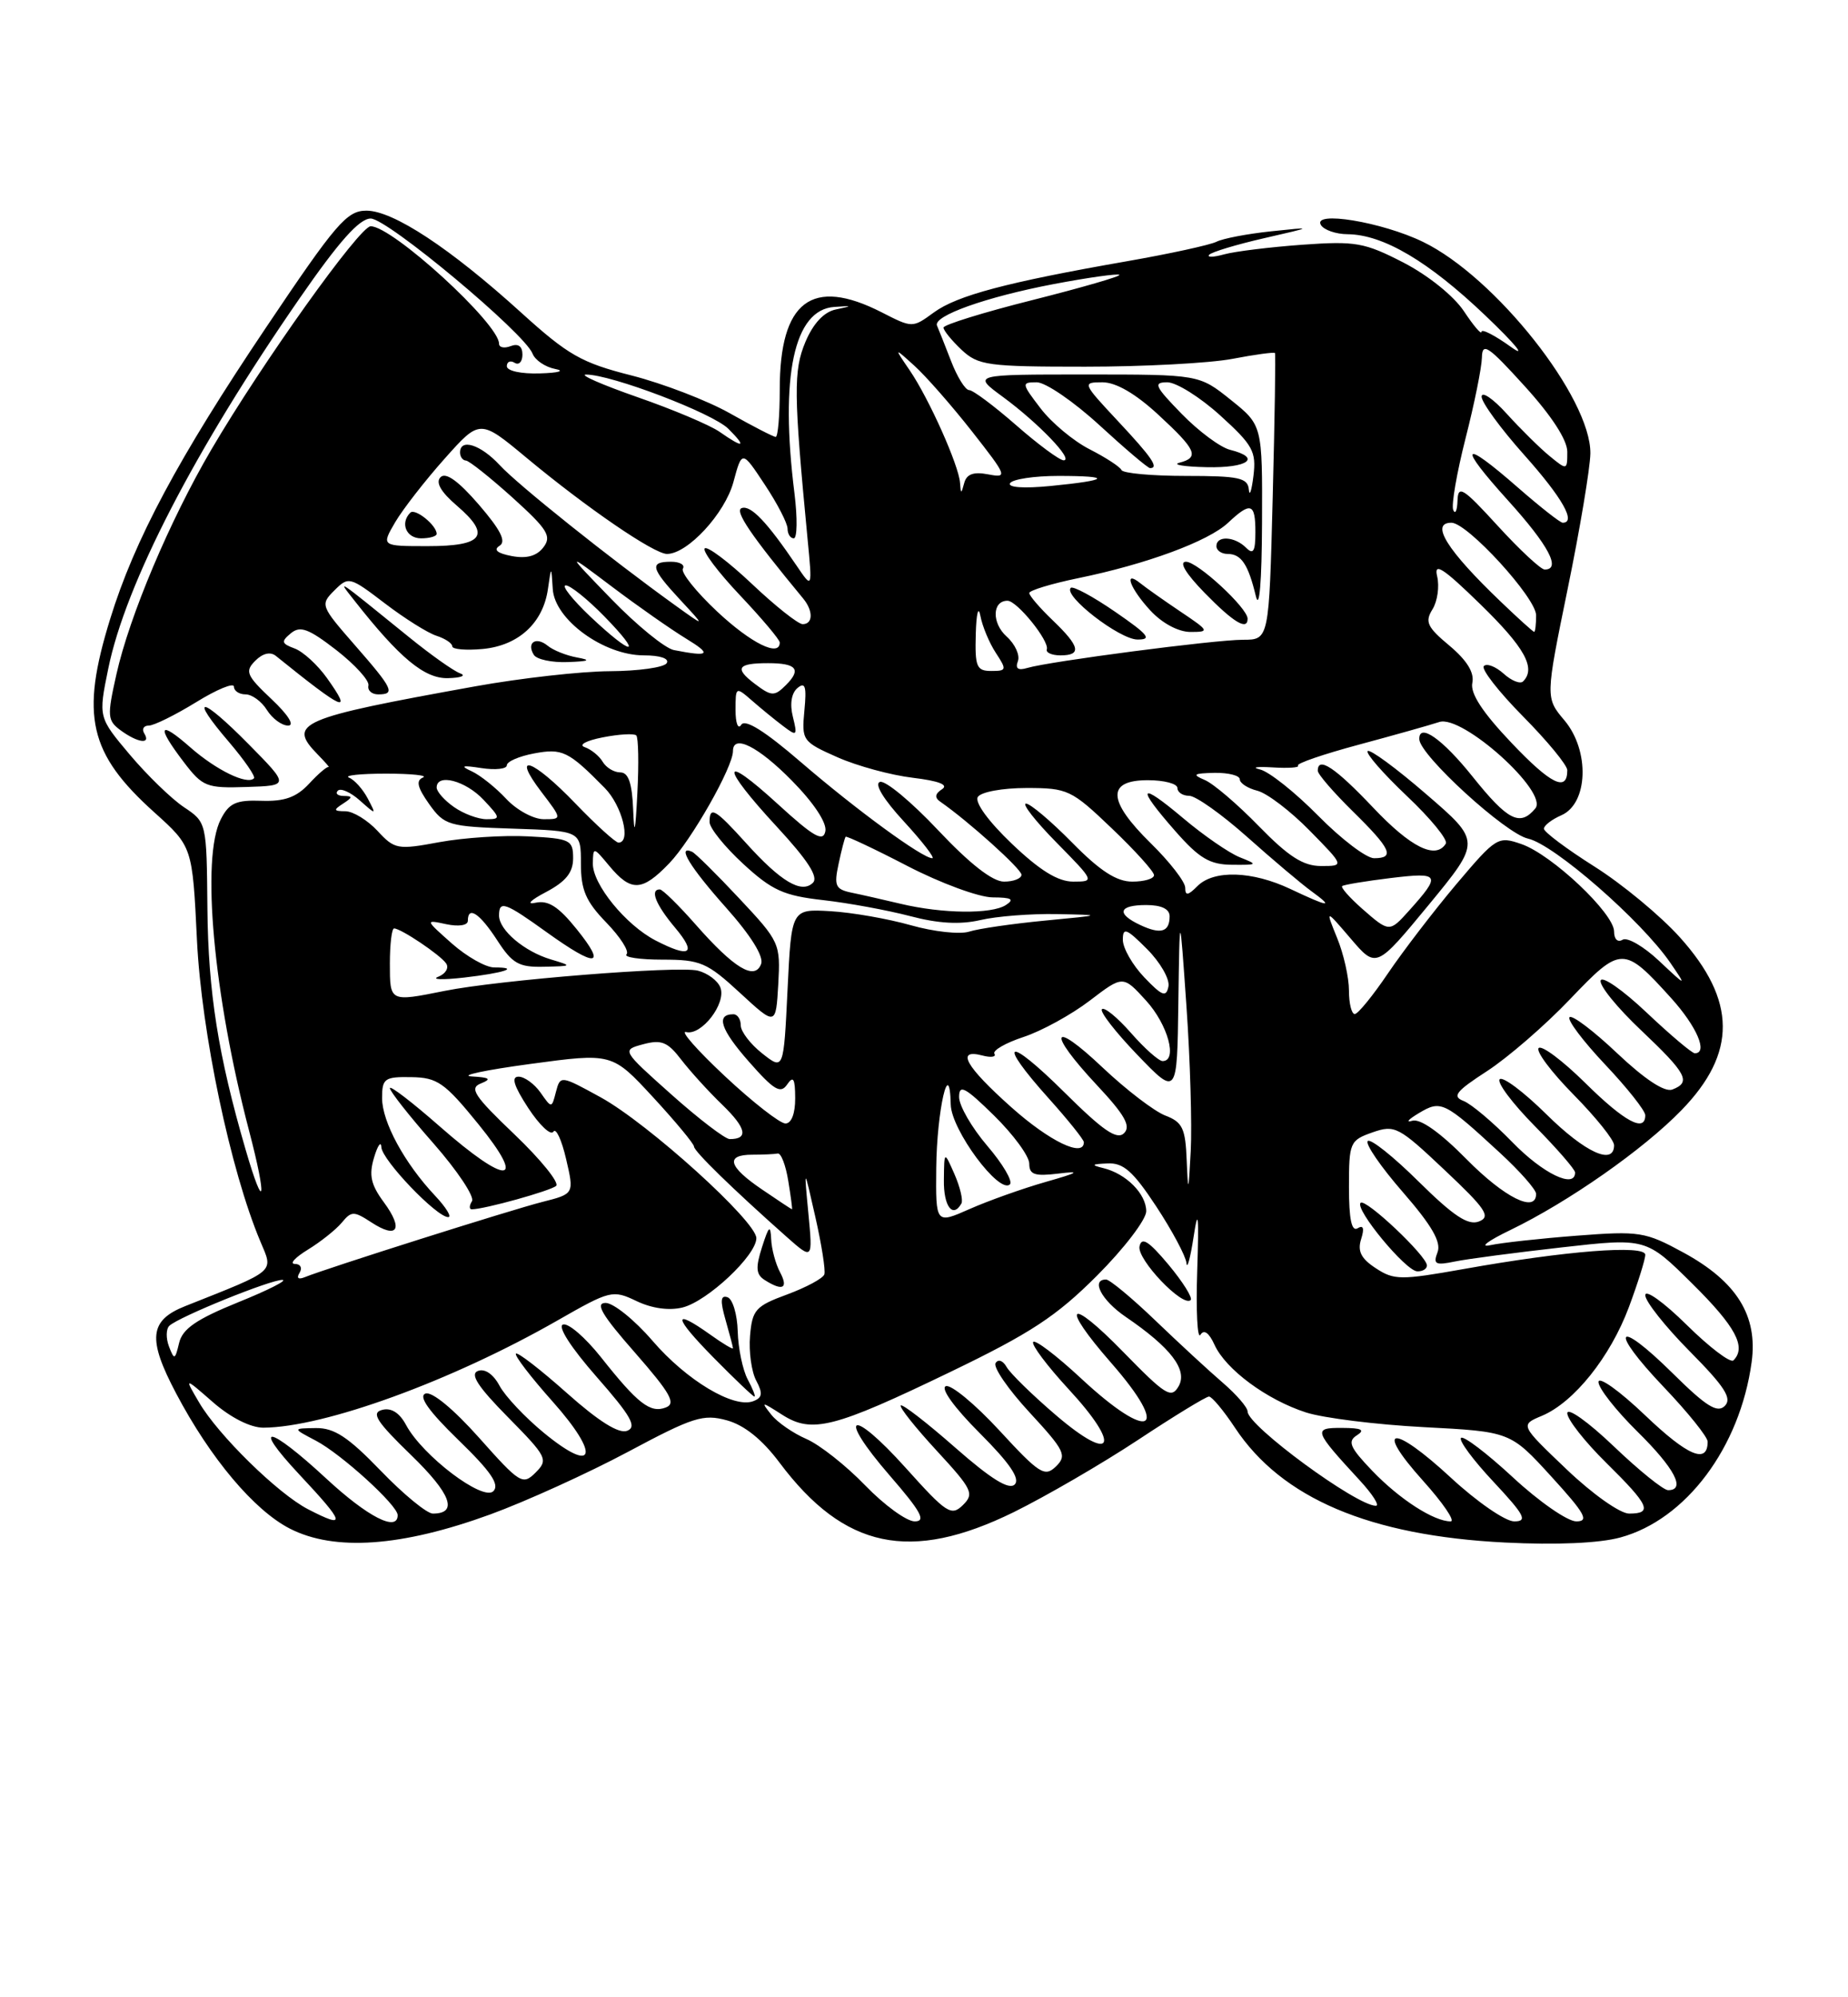 <?xml version="1.0" encoding="UTF-8" standalone="no"?>
<!DOCTYPE svg PUBLIC "-//W3C//DTD SVG 1.1//EN" "http://www.w3.org/Graphics/SVG/1.1/DTD/svg11.dtd" >
<svg xmlns="http://www.w3.org/2000/svg" xmlns:xlink="http://www.w3.org/1999/xlink" version="1.1" viewBox="0 0 237 256">
 <g >
 <path fill="currentColor"
d=" M 62.87 194.11 C 67.47 192.43 75.41 188.82 80.53 186.09 C 88.88 181.63 90.18 181.21 93.23 182.05 C 95.47 182.67 97.76 184.51 99.98 187.48 C 108.27 198.53 116.75 200.32 130.00 193.82 C 134.12 191.79 141.29 187.63 145.93 184.57 C 150.57 181.50 154.67 179.00 155.05 179.00 C 155.42 179.00 156.93 180.80 158.39 183.01 C 164.37 192.04 175.65 196.84 193.00 197.71 C 199.58 198.04 205.11 197.80 207.81 197.06 C 216.22 194.77 223.14 185.54 224.64 174.60 C 225.46 168.64 222.73 164.26 215.89 160.54 C 211.00 157.88 210.27 157.76 202.22 158.38 C 197.54 158.74 192.54 159.29 191.11 159.60 C 189.67 159.91 190.84 159.03 193.71 157.65 C 201.15 154.05 210.75 147.34 215.64 142.30 C 222.77 134.97 222.71 128.23 215.44 120.14 C 212.97 117.39 208.03 113.30 204.47 111.06 C 200.91 108.81 198.00 106.63 198.00 106.22 C 198.00 105.81 199.01 105.03 200.25 104.49 C 203.68 102.98 203.90 96.23 200.65 92.35 C 198.19 89.44 198.19 89.44 201.05 75.47 C 202.63 67.79 203.93 59.98 203.96 58.13 C 204.05 51.01 191.77 35.49 182.49 31.00 C 177.21 28.44 168.25 26.97 169.41 28.85 C 169.80 29.48 171.33 30.01 172.81 30.02 C 177.39 30.06 183.20 33.49 190.50 40.45 C 194.43 44.20 195.85 45.96 193.75 44.45 C 191.69 42.97 190.00 42.11 190.00 42.53 C 190.00 42.95 188.99 41.77 187.75 39.90 C 186.45 37.94 183.16 35.30 180.00 33.66 C 174.98 31.08 173.85 30.88 167.00 31.37 C 162.88 31.67 158.38 32.22 157.00 32.60 C 155.62 32.98 154.76 33.01 155.08 32.65 C 155.40 32.30 158.55 31.35 162.08 30.54 C 168.50 29.07 168.50 29.07 163.00 29.65 C 159.97 29.97 156.82 30.57 156.00 30.99 C 155.18 31.40 150.00 32.53 144.50 33.49 C 129.10 36.18 122.75 37.87 119.76 40.05 C 117.02 42.05 117.02 42.05 113.05 40.02 C 104.11 35.47 100.00 38.59 100.00 49.93 C 100.00 53.27 99.77 56.00 99.48 56.00 C 99.20 56.00 96.57 54.65 93.65 53.00 C 90.72 51.34 85.03 49.16 81.01 48.13 C 74.57 46.50 72.87 45.53 66.84 40.07 C 57.73 31.81 50.42 27.00 46.99 27.00 C 44.48 27.00 43.09 28.62 34.11 41.99 C 22.85 58.74 17.25 69.20 14.12 79.36 C 10.29 91.75 11.39 96.57 19.80 104.13 C 24.68 108.52 24.68 108.52 25.26 120.51 C 25.84 132.36 29.56 150.04 33.39 159.12 C 35.08 163.13 35.56 162.72 23.75 167.41 C 19.14 169.24 18.89 171.60 22.59 178.60 C 26.98 186.92 32.60 193.59 37.18 195.93 C 42.92 198.86 51.51 198.25 62.87 194.11 Z  M 39.50 193.44 C 35.65 191.45 27.98 183.94 25.53 179.75 C 23.62 176.50 23.62 176.50 27.34 179.75 C 29.61 181.72 32.14 182.99 33.78 182.99 C 41.60 182.94 57.93 177.00 71.49 169.25 C 78.26 165.38 78.57 165.30 81.63 166.76 C 83.61 167.71 85.82 168.01 87.55 167.58 C 90.75 166.77 97.00 160.90 97.00 158.70 C 97.00 156.54 83.14 144.01 77.04 140.65 C 71.90 137.83 71.86 137.82 71.30 139.94 C 70.75 142.08 70.75 142.08 69.32 140.04 C 68.53 138.92 67.26 138.00 66.50 138.00 C 65.53 138.00 65.90 139.19 67.74 142.01 C 69.19 144.22 70.64 145.59 70.97 145.05 C 71.30 144.52 72.03 146.10 72.60 148.55 C 73.64 153.02 73.64 153.02 69.57 154.05 C 65.54 155.07 41.79 162.59 39.11 163.69 C 38.25 164.04 37.99 163.83 38.42 163.13 C 38.80 162.51 38.53 162.00 37.81 162.00 C 37.09 161.99 37.85 161.17 39.50 160.16 C 41.15 159.15 43.10 157.59 43.84 156.70 C 45.07 155.21 45.38 155.21 47.62 156.67 C 50.98 158.87 51.79 157.57 49.23 154.10 C 47.56 151.84 47.29 150.62 47.97 148.37 C 48.44 146.79 48.87 146.20 48.91 147.05 C 49.01 148.70 55.99 156.00 57.48 156.00 C 57.97 156.00 57.21 154.76 55.79 153.25 C 51.86 149.07 49.01 143.81 49.00 140.75 C 49.00 138.23 49.31 138.00 52.75 138.06 C 56.09 138.11 57.02 138.76 61.33 144.06 C 67.67 151.86 65.12 152.03 56.40 144.38 C 52.88 141.29 50.00 139.08 50.00 139.47 C 50.00 139.87 52.51 143.06 55.59 146.55 C 58.66 150.05 60.88 153.38 60.53 153.96 C 60.17 154.53 60.16 155.00 60.50 155.00 C 62.10 155.00 70.59 152.64 71.32 152.00 C 71.76 151.60 69.37 148.64 66.00 145.42 C 60.79 140.45 60.14 139.46 61.69 138.86 C 63.09 138.30 62.81 138.10 60.50 137.97 C 58.85 137.87 62.22 137.15 68.00 136.37 C 78.50 134.95 78.50 134.95 83.75 140.63 C 86.64 143.76 89.00 146.61 89.00 146.95 C 89.00 147.56 93.97 152.40 100.87 158.52 C 104.24 161.50 104.24 161.50 103.67 155.50 C 103.10 149.50 103.10 149.50 104.56 155.96 C 105.37 159.52 105.89 162.84 105.72 163.34 C 105.55 163.85 103.41 165.00 100.96 165.91 C 96.90 167.40 96.47 167.87 96.19 171.23 C 96.02 173.26 96.38 175.84 96.99 176.97 C 97.85 178.59 97.77 179.15 96.61 179.59 C 94.11 180.56 88.05 176.93 83.68 171.85 C 81.38 169.18 78.67 167.00 77.67 167.00 C 76.28 167.00 77.20 168.56 81.44 173.38 C 85.99 178.58 86.73 179.89 85.39 180.40 C 83.40 181.17 81.79 179.92 77.05 173.93 C 75.05 171.42 72.88 169.54 72.20 169.77 C 71.48 170.01 73.22 172.72 76.51 176.47 C 80.94 181.51 81.72 182.89 80.43 183.39 C 79.36 183.80 76.78 182.18 72.70 178.55 C 69.33 175.55 66.39 173.28 66.17 173.50 C 65.94 173.72 68.06 176.49 70.88 179.65 C 77.03 186.56 76.33 189.05 69.76 183.66 C 67.35 181.68 64.78 178.96 64.06 177.61 C 63.26 176.12 62.18 175.38 61.29 175.72 C 60.24 176.12 61.28 177.73 65.14 181.64 C 70.16 186.73 70.34 187.09 68.69 188.74 C 67.04 190.39 66.68 190.17 61.44 184.28 C 58.15 180.59 55.37 178.30 54.56 178.62 C 53.63 178.97 55.00 180.89 58.79 184.57 C 62.95 188.60 64.11 190.29 63.27 191.13 C 61.94 192.46 54.19 186.59 52.08 182.65 C 51.24 181.08 50.17 180.40 49.01 180.71 C 47.57 181.09 48.28 182.20 52.72 186.50 C 57.85 191.47 58.79 194.00 55.51 194.00 C 54.75 194.00 51.74 191.53 48.82 188.50 C 44.65 184.18 42.87 183.01 40.51 183.04 C 37.50 183.08 37.50 183.08 40.50 184.65 C 43.79 186.38 51.00 192.94 51.00 194.20 C 51.00 196.40 47.15 194.43 41.83 189.50 C 34.43 182.65 32.13 182.29 38.36 188.96 C 44.31 195.31 44.48 196.01 39.50 193.44 Z  M 95.89 176.80 C 95.25 175.60 94.67 172.82 94.61 170.64 C 94.55 168.46 93.96 166.49 93.30 166.27 C 92.41 165.97 92.34 166.71 93.05 169.18 C 93.57 171.00 94.00 172.63 94.00 172.81 C 94.00 172.99 92.69 172.21 91.10 171.07 C 86.18 167.57 86.34 168.76 91.50 174.00 C 94.21 176.75 96.57 179.00 96.75 179.00 C 96.93 179.00 96.54 178.01 95.89 176.80 Z  M 100.04 163.07 C 99.47 162.00 98.95 160.09 98.90 158.82 C 98.81 156.93 98.60 157.12 97.73 159.84 C 96.88 162.49 96.95 163.36 98.08 164.07 C 100.38 165.53 101.14 165.14 100.04 163.07 Z  M 110.96 190.39 C 108.51 187.85 105.11 185.17 103.42 184.44 C 101.73 183.71 99.70 182.31 98.92 181.33 C 97.56 179.61 97.62 179.61 100.31 181.33 C 104.13 183.77 106.92 183.06 121.93 175.82 C 132.17 170.88 135.47 168.72 140.68 163.51 C 144.16 160.03 147.00 156.31 147.00 155.25 C 147.00 153.02 144.42 150.43 141.50 149.72 C 139.87 149.32 139.97 149.21 142.04 149.12 C 144.07 149.02 145.31 150.12 148.29 154.64 C 150.33 157.74 152.07 161.00 152.16 161.89 C 152.24 162.78 152.66 161.25 153.08 158.50 C 153.66 154.69 153.77 155.73 153.54 162.87 C 153.37 168.02 153.56 171.72 153.95 171.09 C 154.40 170.35 155.05 170.81 155.76 172.37 C 157.20 175.53 162.47 179.42 167.50 181.04 C 169.70 181.75 176.50 182.60 182.60 182.92 C 193.70 183.50 193.70 183.50 198.95 189.25 C 203.28 193.99 203.84 195.00 202.16 195.00 C 201.03 195.00 197.37 192.46 194.03 189.36 C 190.68 186.26 187.68 183.98 187.37 184.30 C 187.05 184.61 188.93 187.15 191.54 189.93 C 195.54 194.21 195.95 195.00 194.19 195.00 C 193.05 195.00 189.40 192.48 186.08 189.41 C 178.58 182.47 176.15 182.73 182.49 189.78 C 185.07 192.65 186.67 195.00 186.04 195.00 C 183.89 195.00 179.50 192.17 176.01 188.54 C 173.12 185.53 172.78 184.75 174.01 183.97 C 175.11 183.27 174.63 183.03 172.13 183.02 C 168.35 183.00 168.45 183.31 174.39 189.75 C 176.04 191.54 176.97 193.00 176.45 193.00 C 173.95 192.99 160.00 182.74 160.00 180.92 C 160.00 180.39 158.57 178.74 156.82 177.23 C 155.07 175.73 151.18 172.14 148.17 169.25 C 145.16 166.36 142.31 164.00 141.85 164.00 C 139.86 164.00 141.27 166.67 144.36 168.78 C 150.15 172.72 152.34 175.58 151.16 177.67 C 150.22 179.31 149.50 178.86 144.06 173.29 C 137.02 166.07 135.87 167.10 142.50 174.68 C 150.27 183.56 147.55 184.96 138.64 176.67 C 135.49 173.74 132.72 171.64 132.50 172.01 C 132.27 172.38 134.32 175.10 137.06 178.07 C 143.85 185.41 142.78 187.67 135.47 181.43 C 132.42 178.83 129.56 176.03 129.10 175.22 C 128.63 174.38 128.02 174.16 127.68 174.71 C 127.35 175.24 129.31 178.09 132.05 181.05 C 136.56 185.93 136.86 186.56 135.42 187.96 C 133.99 189.35 133.30 188.92 128.17 183.35 C 125.05 179.97 121.96 177.42 121.30 177.67 C 120.59 177.94 122.38 180.42 125.64 183.68 C 129.50 187.54 130.86 189.54 130.13 190.27 C 129.40 191.00 127.09 189.57 122.50 185.54 C 118.88 182.36 115.74 179.93 115.52 180.14 C 115.31 180.36 117.38 182.96 120.12 185.93 C 124.70 190.89 124.97 191.45 123.49 192.91 C 122.00 194.37 121.39 193.97 116.18 188.17 C 109.07 180.26 107.20 181.15 114.12 189.14 C 118.13 193.76 118.80 195.00 117.31 195.00 C 116.27 195.00 113.41 192.92 110.96 190.39 Z  M 149.86 162.10 C 147.31 159.06 146.41 158.49 146.14 159.75 C 145.78 161.40 151.71 167.62 152.70 166.63 C 152.98 166.35 151.70 164.31 149.86 162.10 Z  M 200.90 188.32 C 194.94 182.64 194.94 182.64 197.74 181.47 C 201.86 179.74 206.51 173.93 208.90 167.54 C 210.05 164.45 211.00 161.43 211.00 160.83 C 211.00 159.52 200.77 160.32 187.74 162.65 C 179.64 164.09 178.78 164.09 176.44 162.55 C 174.55 161.32 174.07 160.36 174.56 158.82 C 175.00 157.43 174.85 156.98 174.11 157.43 C 173.34 157.90 173.00 156.26 173.00 152.16 C 173.00 146.42 173.12 146.16 176.02 145.14 C 178.88 144.14 179.37 144.40 185.27 149.97 C 190.58 154.97 191.23 155.95 189.67 156.56 C 188.28 157.10 186.42 155.87 181.94 151.45 C 178.70 148.24 175.76 145.90 175.41 146.25 C 175.06 146.61 177.08 149.55 179.91 152.80 C 183.63 157.07 184.86 159.21 184.36 160.50 C 183.77 162.04 184.08 162.21 186.59 161.69 C 188.19 161.36 194.36 160.55 200.30 159.88 C 211.10 158.66 211.10 158.66 217.05 164.55 C 222.59 170.03 224.00 172.67 222.31 174.36 C 221.93 174.74 219.23 172.69 216.31 169.81 C 213.39 166.93 211.00 165.21 211.00 166.01 C 211.00 166.80 213.57 170.04 216.71 173.21 C 221.20 177.74 222.16 179.24 221.20 180.20 C 220.24 181.16 218.81 180.26 214.52 176.02 C 207.21 168.80 206.25 170.31 213.38 177.79 C 216.47 181.03 219.00 184.18 219.00 184.78 C 219.00 187.70 216.46 186.63 210.99 181.41 C 207.70 178.27 205.00 176.34 205.00 177.14 C 205.00 177.93 207.25 180.79 210.00 183.50 C 214.78 188.21 216.24 191.00 213.93 191.00 C 213.33 191.00 210.18 188.46 206.93 185.35 C 203.67 182.24 201.00 180.34 201.00 181.14 C 201.00 181.93 203.25 184.79 206.00 187.50 C 211.52 192.94 212.00 194.00 208.93 194.00 C 207.77 194.00 204.22 191.49 200.90 188.32 Z  M 183.00 162.20 C 183.00 160.99 175.12 153.55 174.49 154.17 C 173.71 154.96 180.26 162.89 181.75 162.95 C 182.44 162.98 183.00 162.64 183.00 162.20 Z  M 21.67 172.58 C 21.27 171.53 21.29 170.33 21.72 169.93 C 22.91 168.79 34.77 163.99 36.22 164.05 C 36.92 164.08 34.36 165.38 30.51 166.93 C 25.17 169.10 23.40 170.32 22.97 172.13 C 22.45 174.31 22.35 174.35 21.67 172.58 Z  M 120.07 149.69 C 120.14 142.34 121.78 135.18 121.93 141.58 C 122.00 144.83 128.16 153.12 129.52 151.80 C 129.91 151.41 128.61 149.19 126.62 146.87 C 124.63 144.54 123.00 141.73 123.00 140.61 C 123.00 138.93 123.76 139.33 127.50 143.00 C 129.97 145.43 132.00 148.19 132.00 149.15 C 132.00 150.56 132.69 150.79 135.75 150.42 C 138.69 150.06 138.33 150.29 134.11 151.49 C 131.14 152.34 126.76 153.90 124.36 154.96 C 120.00 156.89 120.00 156.89 120.07 149.69 Z  M 123.30 154.25 C 123.53 153.84 123.13 152.15 122.41 150.50 C 121.09 147.50 121.09 147.50 121.05 151.25 C 121.00 154.62 122.20 156.21 123.30 154.25 Z  M 97.73 152.46 C 93.39 149.52 92.97 148.00 96.50 148.00 C 97.88 148.00 99.34 147.93 99.75 147.85 C 100.16 147.77 100.77 149.35 101.09 151.35 C 101.42 153.36 101.64 155.00 101.57 155.00 C 101.51 155.00 99.78 153.86 97.73 152.46 Z  M 188.08 148.58 C 184.69 145.14 182.14 143.34 181.12 143.65 C 180.23 143.92 180.61 143.48 181.97 142.67 C 184.81 140.97 185.21 141.17 192.37 147.77 C 194.92 150.12 197.00 152.48 197.00 153.02 C 197.00 155.53 192.95 153.51 188.08 148.58 Z  M 31.49 147.32 C 27.99 135.31 26.70 127.18 26.60 116.45 C 26.50 105.40 26.50 105.40 23.58 103.45 C 21.98 102.38 18.86 99.35 16.64 96.72 C 12.61 91.93 12.61 91.93 13.88 85.72 C 16.10 74.83 24.97 57.67 38.41 38.26 C 43.46 30.96 46.09 28.01 47.54 28.01 C 49.67 28.00 67.28 42.69 68.30 45.33 C 68.62 46.16 69.92 47.04 71.19 47.29 C 72.50 47.54 71.66 47.79 69.25 47.86 C 66.84 47.94 65.00 47.54 65.00 46.94 C 65.00 46.36 65.45 46.16 66.00 46.50 C 66.55 46.84 67.00 46.37 67.00 45.45 C 67.00 44.38 66.46 43.99 65.50 44.36 C 64.67 44.68 64.00 44.54 64.00 44.05 C 64.00 41.49 50.34 29.00 47.54 29.00 C 46.13 29.00 33.62 46.51 27.10 57.63 C 21.79 66.68 16.60 78.95 14.93 86.43 C 13.72 91.82 13.76 92.35 15.50 93.63 C 17.70 95.23 19.39 95.44 18.50 94.00 C 18.16 93.45 18.42 93.00 19.08 93.00 C 19.74 93.00 22.47 91.65 25.14 90.01 C 27.81 88.36 30.00 87.46 30.00 88.01 C 30.00 88.55 30.67 89.00 31.49 89.00 C 32.31 89.00 33.55 89.90 34.23 91.00 C 34.92 92.10 36.14 93.00 36.95 93.00 C 37.82 93.00 36.96 91.62 34.82 89.61 C 31.60 86.57 31.38 86.05 32.74 84.69 C 33.69 83.73 34.68 83.50 35.38 84.07 C 44.15 91.14 45.30 91.64 41.94 86.92 C 40.74 85.23 38.87 83.52 37.79 83.12 C 36.09 82.49 36.02 82.23 37.30 81.17 C 38.50 80.17 39.57 80.57 43.14 83.33 C 45.54 85.20 47.39 87.24 47.25 87.86 C 47.11 88.49 47.67 89.00 48.50 89.00 C 50.75 89.00 50.41 88.29 45.50 82.68 C 41.12 77.67 41.05 77.50 42.88 75.68 C 44.70 73.86 44.85 73.90 49.35 77.33 C 51.89 79.27 54.87 81.14 55.98 81.49 C 57.09 81.85 58.00 82.45 58.00 82.84 C 58.00 83.23 59.76 83.38 61.92 83.18 C 66.50 82.74 69.65 79.85 70.27 75.50 C 70.70 72.50 70.70 72.50 70.89 75.50 C 71.13 79.42 77.43 84.00 82.57 84.00 C 84.68 84.00 85.87 84.41 85.50 85.00 C 85.16 85.55 81.87 86.01 78.19 86.03 C 74.51 86.05 66.78 86.92 61.00 87.96 C 38.28 92.05 36.82 92.69 40.75 96.71 C 41.71 97.69 42.34 98.42 42.15 98.31 C 41.95 98.21 40.82 99.17 39.64 100.45 C 38.02 102.19 36.49 102.74 33.54 102.64 C 30.28 102.52 29.38 102.93 28.32 105.00 C 25.77 109.94 27.37 127.48 31.95 144.96 C 34.28 153.83 33.92 155.67 31.49 147.32 Z  M 31.87 95.37 C 25.74 89.16 24.13 89.00 29.38 95.12 C 31.36 97.45 32.80 99.53 32.57 99.76 C 31.70 100.64 27.74 98.71 24.43 95.81 C 20.36 92.23 20.00 93.00 23.57 97.68 C 25.98 100.84 26.48 101.04 31.63 100.87 C 37.12 100.69 37.12 100.69 31.87 95.37 Z  M 59.00 86.30 C 58.17 86.00 55.25 83.93 52.50 81.70 C 42.87 73.90 43.20 74.12 45.47 77.00 C 51.26 84.36 54.45 87.00 57.45 86.92 C 59.13 86.88 59.83 86.60 59.00 86.30 Z  M 74.00 84.27 C 72.62 84.02 70.93 83.34 70.23 82.76 C 68.74 81.54 67.49 82.37 68.46 83.93 C 68.82 84.52 70.78 84.94 72.81 84.86 C 75.57 84.76 75.87 84.61 74.00 84.27 Z  M 152.19 148.73 C 152.03 144.61 151.65 143.82 149.44 142.98 C 148.04 142.44 144.44 139.69 141.44 136.86 C 134.79 130.56 134.22 132.18 140.67 139.08 C 144.25 142.90 145.06 144.34 144.16 145.24 C 143.25 146.15 141.47 144.93 136.49 139.99 C 129.11 132.67 127.71 133.23 134.50 140.79 C 136.97 143.54 139.00 146.07 139.00 146.40 C 139.00 148.41 134.61 146.30 129.70 141.92 C 123.81 136.67 122.53 134.38 126.00 135.29 C 127.10 135.58 127.79 135.47 127.53 135.06 C 127.28 134.64 128.96 133.67 131.27 132.91 C 133.58 132.15 137.39 130.06 139.75 128.26 C 144.02 125.00 144.02 125.00 146.98 128.25 C 149.78 131.32 151.06 136.00 149.10 136.00 C 148.61 136.00 146.78 134.38 145.04 132.39 C 143.30 130.41 141.63 129.04 141.32 129.35 C 141.01 129.65 143.06 132.29 145.86 135.20 C 150.96 140.50 150.96 140.50 151.12 128.50 C 151.29 116.50 151.29 116.50 152.16 129.00 C 152.64 135.88 152.88 144.20 152.71 147.50 C 152.42 152.91 152.37 153.03 152.19 148.73 Z  M 193.96 146.40 C 191.51 143.88 188.69 141.50 187.69 141.11 C 186.19 140.53 186.72 139.87 190.72 137.28 C 193.38 135.55 198.17 131.41 201.35 128.07 C 207.91 121.20 208.23 121.20 214.34 127.95 C 217.63 131.60 219.08 135.00 217.35 135.00 C 216.99 135.00 214.21 132.65 211.17 129.78 C 208.13 126.90 205.48 125.06 205.28 125.67 C 205.07 126.29 207.40 129.16 210.45 132.04 C 216.33 137.61 216.92 138.71 214.47 139.65 C 213.49 140.02 210.95 138.35 207.41 135.01 C 204.37 132.13 201.62 130.05 201.29 130.38 C 200.96 130.71 203.01 133.43 205.84 136.43 C 208.68 139.43 211.00 142.36 211.00 142.94 C 211.00 145.21 208.34 143.78 203.31 138.81 C 200.41 135.95 197.73 133.94 197.33 134.33 C 196.94 134.73 198.95 137.41 201.81 140.31 C 204.66 143.20 207.00 146.11 207.00 146.78 C 207.00 149.43 203.30 147.74 198.31 142.81 C 195.41 139.95 192.73 137.94 192.33 138.33 C 191.94 138.73 193.95 141.41 196.81 144.31 C 199.66 147.20 202.00 149.89 202.00 150.28 C 202.00 152.42 197.86 150.42 193.96 146.40 Z  M 86.11 140.29 C 79.72 134.59 79.72 134.59 82.50 133.84 C 84.82 133.22 85.63 133.55 87.35 135.80 C 88.49 137.28 90.87 139.91 92.66 141.63 C 95.72 144.60 96.02 146.01 93.58 146.00 C 92.99 145.99 89.62 143.42 86.11 140.29 Z  M 92.98 137.95 C 89.42 134.62 87.17 132.07 87.99 132.28 C 89.95 132.78 93.17 128.62 92.39 126.58 C 92.06 125.70 90.75 124.73 89.50 124.41 C 86.95 123.77 63.94 125.61 57.00 127.01 C 49.97 128.42 50.00 128.44 50.00 123.50 C 50.00 121.03 50.24 119.00 50.54 119.00 C 51.41 119.00 56.44 122.37 57.21 123.48 C 57.61 124.04 57.16 124.81 56.21 125.19 C 55.27 125.56 56.75 125.61 59.50 125.30 C 64.69 124.70 66.78 124.00 63.38 124.00 C 62.30 124.00 59.87 122.62 57.96 120.94 C 54.50 117.87 54.50 117.87 57.25 118.46 C 58.83 118.79 60.00 118.61 60.00 118.02 C 60.00 116.05 61.52 117.06 63.76 120.51 C 65.70 123.51 66.54 123.99 69.76 123.91 C 73.43 123.83 73.44 123.81 70.64 122.97 C 67.23 121.95 64.00 119.21 64.00 117.35 C 64.00 115.37 64.75 115.63 70.13 119.50 C 76.50 124.07 77.85 123.93 73.97 119.11 C 71.63 116.20 70.31 115.35 68.67 115.71 C 67.45 115.98 68.03 115.38 70.00 114.35 C 72.57 112.99 73.50 111.84 73.50 110.00 C 73.50 107.66 73.14 107.48 67.75 107.20 C 64.58 107.03 59.46 107.37 56.35 107.94 C 50.98 108.94 50.61 108.87 48.41 106.49 C 47.13 105.12 45.29 103.99 44.30 103.98 C 42.77 103.97 42.73 103.82 44.00 103.00 C 45.24 102.20 45.25 102.03 44.08 102.02 C 43.30 102.01 42.96 101.70 43.33 101.34 C 43.69 100.98 44.96 101.54 46.14 102.59 C 48.28 104.49 48.28 104.48 47.16 102.34 C 46.53 101.15 45.46 99.95 44.76 99.67 C 44.07 99.39 46.20 99.16 49.50 99.16 C 52.80 99.16 54.93 99.39 54.24 99.66 C 53.32 100.04 53.53 100.93 55.03 103.05 C 56.99 105.79 57.48 105.94 65.79 106.21 C 74.50 106.50 74.50 106.50 74.50 110.69 C 74.50 114.08 75.13 115.54 77.77 118.26 C 79.56 120.11 80.73 121.94 80.35 122.32 C 79.97 122.69 82.05 123.00 84.97 123.00 C 89.82 123.00 90.67 123.36 94.89 127.25 C 99.50 131.50 99.50 131.50 99.81 126.16 C 100.10 120.92 100.00 120.69 94.81 115.16 C 91.89 112.04 89.17 109.35 88.75 109.17 C 86.74 108.28 88.49 111.15 93.10 116.32 C 96.30 119.91 97.98 122.61 97.61 123.56 C 96.79 125.71 94.16 124.12 89.23 118.52 C 87.04 116.03 84.97 114.00 84.62 114.00 C 83.31 114.00 84.10 115.96 86.59 118.92 C 89.40 122.27 88.51 122.83 84.07 120.54 C 80.25 118.56 75.99 113.34 76.03 110.67 C 76.07 108.53 76.10 108.53 78.11 110.95 C 80.93 114.34 82.33 114.29 85.83 110.65 C 88.68 107.68 94.00 98.33 94.00 96.27 C 94.00 94.05 97.24 95.67 101.55 100.05 C 104.36 102.90 106.06 105.46 105.85 106.54 C 105.57 107.96 104.36 107.27 99.75 103.06 C 92.38 96.32 92.32 98.07 99.65 105.99 C 103.58 110.24 104.99 112.41 104.26 113.14 C 102.81 114.59 100.15 113.02 95.67 108.05 C 91.71 103.67 91.00 103.26 91.00 105.37 C 91.00 106.13 92.94 108.54 95.31 110.72 C 99.00 114.12 100.50 114.80 105.56 115.37 C 108.83 115.74 113.85 116.67 116.72 117.42 C 120.30 118.37 123.12 118.53 125.72 117.93 C 127.80 117.44 132.20 117.10 135.50 117.16 C 141.50 117.28 141.50 117.28 133.97 118.00 C 129.83 118.40 125.47 119.03 124.29 119.41 C 123.10 119.79 119.74 119.42 116.81 118.59 C 113.89 117.76 109.25 116.95 106.50 116.79 C 101.50 116.50 101.50 116.50 101.00 126.85 C 100.50 137.19 100.50 137.19 97.75 135.02 C 96.24 133.83 95.00 132.21 95.00 131.43 C 95.00 130.64 94.58 130.00 94.06 130.00 C 91.77 130.00 92.40 131.94 96.03 136.06 C 99.26 139.74 100.11 140.24 100.95 139.00 C 101.74 137.84 101.97 138.23 101.98 140.75 C 101.99 142.72 101.50 144.00 100.73 144.00 C 100.03 144.00 96.54 141.28 92.98 137.95 Z  M 173.00 126.97 C 173.00 125.30 172.32 122.26 171.48 120.22 C 169.97 116.50 169.97 116.50 173.23 120.31 C 176.50 124.13 176.50 124.13 183.22 115.99 C 189.93 107.84 189.93 107.84 182.92 101.80 C 179.07 98.47 175.68 95.98 175.40 96.27 C 175.12 96.55 177.38 99.14 180.42 102.02 C 183.47 104.90 185.72 107.65 185.42 108.13 C 184.13 110.21 180.93 108.62 176.09 103.50 C 171.24 98.38 169.00 96.89 169.00 98.79 C 169.00 99.23 171.03 101.57 173.50 104.00 C 178.40 108.81 178.94 110.00 176.22 110.00 C 175.23 110.00 172.01 107.55 169.05 104.55 C 166.09 101.55 162.73 98.88 161.58 98.62 C 160.44 98.35 161.17 98.24 163.21 98.36 C 165.25 98.49 166.71 98.38 166.46 98.13 C 166.20 97.87 169.71 96.67 174.25 95.45 C 178.79 94.23 183.44 92.92 184.59 92.54 C 187.54 91.57 198.63 101.54 196.90 103.62 C 194.94 105.98 193.37 105.18 188.86 99.55 C 184.99 94.71 181.96 92.59 182.02 94.75 C 182.08 96.80 193.09 106.86 195.97 107.49 C 199.30 108.23 210.49 117.98 214.21 123.40 C 216.33 126.50 216.33 126.50 212.75 123.14 C 210.78 121.29 208.68 120.08 208.09 120.45 C 207.46 120.83 207.00 120.38 207.00 119.39 C 207.00 117.07 199.04 109.56 195.15 108.20 C 192.11 107.14 191.90 107.27 186.76 113.34 C 183.87 116.77 179.93 121.91 178.00 124.76 C 176.07 127.61 174.16 129.96 173.75 129.97 C 173.34 129.99 173.00 128.64 173.00 126.97 Z  M 146.75 125.27 C 145.24 123.69 144.00 121.52 144.00 120.46 C 144.00 118.82 144.45 118.98 147.10 121.64 C 148.80 123.34 150.04 125.50 149.85 126.44 C 149.56 127.86 149.04 127.67 146.75 125.27 Z  M 146.25 118.57 C 143.12 117.11 143.44 116.00 147.00 116.00 C 148.95 116.00 150.00 116.51 150.00 117.44 C 150.00 119.46 148.87 119.80 146.25 118.57 Z  M 174.63 116.42 C 173.06 115.03 171.93 113.75 172.13 113.57 C 172.34 113.40 175.14 112.93 178.36 112.54 C 184.70 111.77 184.87 112.09 180.68 116.75 C 178.19 119.52 178.16 119.52 174.63 116.42 Z  M 115.50 115.84 C 113.30 115.32 110.46 114.67 109.18 114.41 C 107.14 113.98 106.94 113.53 107.55 110.71 C 107.92 108.95 108.33 107.39 108.45 107.25 C 108.56 107.12 112.14 108.80 116.38 111.00 C 120.63 113.20 125.55 115.01 127.30 115.02 C 129.74 115.03 130.14 115.26 129.00 116.00 C 127.16 117.19 120.86 117.12 115.50 115.84 Z  M 165.50 113.95 C 160.60 111.63 155.67 111.47 153.57 113.57 C 152.35 114.80 152.00 114.84 152.00 113.78 C 152.00 113.03 150.01 110.46 147.57 108.07 C 142.02 102.62 141.90 100.00 147.21 100.00 C 149.30 100.00 151.00 100.45 151.00 101.00 C 151.00 101.55 151.68 102.00 152.51 102.00 C 153.34 102.00 156.67 104.36 159.92 107.25 C 163.16 110.14 166.87 113.27 168.16 114.21 C 171.14 116.38 170.50 116.31 165.50 113.95 Z  M 159.00 109.88 C 157.62 109.33 154.36 107.08 151.75 104.88 C 146.04 100.07 145.64 100.74 150.75 106.55 C 153.80 110.02 155.15 110.82 158.00 110.84 C 161.32 110.87 161.37 110.82 159.00 109.88 Z  M 120.30 106.40 C 116.88 102.77 113.53 99.99 112.85 100.22 C 112.10 100.47 113.30 102.45 115.94 105.31 C 118.31 107.89 119.94 110.00 119.56 110.00 C 118.30 110.00 109.83 103.81 102.74 97.71 C 98.09 93.70 95.55 92.11 95.06 92.90 C 94.66 93.55 94.33 92.71 94.33 91.02 C 94.33 88.01 94.36 87.99 96.42 89.78 C 97.56 90.78 99.36 92.25 100.42 93.05 C 102.21 94.41 102.29 94.33 101.68 91.86 C 101.27 90.23 101.50 88.83 102.28 88.18 C 103.27 87.36 103.46 87.99 103.16 91.08 C 102.80 94.91 102.91 95.07 107.40 97.06 C 109.93 98.18 114.28 99.36 117.07 99.69 C 120.39 100.09 121.69 100.59 120.82 101.15 C 119.91 101.74 119.83 102.23 120.58 102.75 C 124.21 105.27 131.00 111.38 131.00 112.12 C 131.00 112.60 129.99 113.00 128.76 113.00 C 127.29 113.00 124.37 110.72 120.30 106.40 Z  M 129.77 108.15 C 126.77 105.29 124.98 102.84 125.40 102.15 C 125.80 101.51 128.55 101.00 131.64 101.00 C 136.93 101.00 137.40 101.22 142.58 106.17 C 145.56 109.01 148.00 111.71 148.00 112.17 C 148.00 112.63 146.75 113.00 145.21 113.00 C 143.19 113.00 141.07 111.63 137.50 108.00 C 134.79 105.25 132.13 103.00 131.58 103.00 C 131.03 103.00 132.79 105.25 135.50 108.00 C 140.38 112.96 140.40 113.00 137.64 113.00 C 135.67 113.00 133.36 111.57 129.77 108.15 Z  M 161.46 105.91 C 158.73 103.10 155.60 100.43 154.50 99.97 C 152.84 99.27 153.05 99.12 155.75 99.06 C 157.54 99.03 159.00 99.40 159.00 99.89 C 159.00 100.38 160.01 101.04 161.25 101.35 C 162.49 101.66 165.51 103.96 167.96 106.46 C 172.42 111.00 172.42 111.00 169.42 111.00 C 167.13 111.00 165.25 109.79 161.46 105.91 Z  M 73.81 103.00 C 68.29 97.26 65.47 96.30 69.43 101.50 C 72.10 105.00 72.10 105.00 69.73 105.00 C 68.42 105.00 66.26 103.83 64.92 102.39 C 63.59 100.96 61.60 99.37 60.50 98.86 C 58.96 98.16 59.24 98.06 61.75 98.45 C 63.54 98.72 65.00 98.56 65.00 98.09 C 65.00 97.61 66.57 96.93 68.49 96.57 C 72.12 95.89 72.89 96.26 77.55 100.99 C 79.78 103.25 80.98 108.00 79.32 108.00 C 78.94 108.00 76.46 105.75 73.81 103.00 Z  M 81.20 103.75 C 81.06 100.36 80.59 99.00 79.55 99.00 C 78.75 99.00 77.74 98.39 77.30 97.65 C 76.86 96.90 75.83 96.06 75.00 95.77 C 74.15 95.48 75.15 94.93 77.30 94.51 C 79.38 94.10 81.32 93.99 81.60 94.26 C 81.87 94.54 81.94 97.85 81.74 101.63 C 81.48 106.75 81.34 107.29 81.20 103.75 Z  M 58.22 103.44 C 57.00 102.59 56.00 101.46 56.00 100.94 C 56.00 99.09 59.69 100.05 62.00 102.50 C 64.20 104.84 64.23 105.00 62.40 105.00 C 61.32 105.00 59.44 104.30 58.22 103.44 Z  M 193.85 95.22 C 190.13 91.31 188.54 88.88 188.82 87.53 C 189.10 86.21 188.13 84.64 185.89 82.76 C 183.03 80.38 182.71 79.70 183.71 78.10 C 184.35 77.07 184.62 75.17 184.31 73.87 C 183.86 72.01 185.07 72.79 189.87 77.47 C 195.54 82.99 197.02 85.65 195.33 87.34 C 194.96 87.70 193.84 87.26 192.83 86.34 C 191.81 85.43 190.68 84.99 190.30 85.37 C 189.92 85.74 192.18 88.64 195.31 91.81 C 198.44 94.97 201.00 98.08 201.00 98.72 C 201.00 101.56 198.90 100.54 193.85 95.22 Z  M 96.75 87.61 C 94.16 85.64 94.59 85.00 98.50 85.00 C 102.16 85.00 102.81 85.79 100.80 87.80 C 99.31 89.29 98.94 89.27 96.75 87.61 Z  M 125.14 81.25 C 125.21 78.61 125.48 77.58 125.73 78.93 C 125.98 80.26 126.87 82.40 127.71 83.68 C 129.14 85.86 129.10 86.00 127.12 86.00 C 125.24 86.00 125.02 85.46 125.14 81.25 Z  M 130.54 84.75 C 130.83 83.99 130.19 82.57 129.10 81.59 C 127.17 79.85 127.24 77.00 129.21 77.00 C 130.43 77.00 134.60 82.16 134.25 83.23 C 134.11 83.65 134.90 84.00 136.00 84.00 C 138.76 84.00 138.51 82.86 135.00 79.50 C 133.35 77.92 132.00 76.35 132.00 76.01 C 132.00 75.68 134.81 74.82 138.25 74.11 C 147.04 72.31 154.96 69.38 157.48 67.02 C 160.41 64.27 161.00 64.47 161.00 68.20 C 161.00 70.69 160.73 71.13 159.80 70.20 C 158.34 68.74 156.00 68.62 156.00 70.00 C 156.00 70.55 156.65 71.00 157.44 71.00 C 159.19 71.00 160.08 72.34 161.06 76.41 C 161.51 78.29 161.82 74.61 161.85 67.00 C 161.90 54.50 161.90 54.50 157.84 51.25 C 153.78 48.00 153.78 48.00 139.24 48.00 C 124.70 48.00 124.70 48.00 128.60 50.86 C 133.18 54.22 137.76 59.00 136.41 59.00 C 135.89 59.00 133.15 56.98 130.32 54.50 C 127.49 52.03 124.78 50.00 124.29 50.00 C 123.80 50.00 122.75 48.31 121.96 46.25 C 121.16 44.19 120.36 42.16 120.17 41.74 C 119.61 40.50 126.47 38.06 135.14 36.41 C 139.58 35.57 143.37 35.04 143.56 35.23 C 143.75 35.41 138.75 36.86 132.45 38.45 C 126.15 40.03 121.00 41.63 121.00 41.99 C 121.00 42.35 122.04 43.63 123.31 44.83 C 125.46 46.84 126.64 47.00 139.18 47.00 C 146.63 47.00 155.11 46.55 158.03 46.00 C 160.94 45.44 163.41 45.11 163.51 45.25 C 163.61 45.39 163.48 53.71 163.22 63.75 C 162.75 82.00 162.75 82.00 159.41 82.00 C 155.77 82.00 134.58 84.77 131.76 85.61 C 130.56 85.97 130.18 85.70 130.54 84.75 Z  M 143.02 78.42 C 140.16 76.45 137.59 75.07 137.32 75.35 C 136.32 76.35 143.55 81.94 145.86 81.97 C 147.80 81.99 147.29 81.36 143.02 78.42 Z  M 151.39 78.39 C 149.25 76.95 146.94 75.32 146.25 74.76 C 144.01 72.96 144.93 75.45 147.54 78.26 C 149.05 79.89 151.13 81.00 152.68 81.00 C 155.15 81.00 155.09 80.87 151.39 78.39 Z  M 160.00 79.30 C 160.00 77.93 153.58 72.00 152.10 72.00 C 151.16 72.00 152.06 73.50 154.50 76.00 C 158.20 79.79 160.00 80.87 160.00 79.30 Z  M 86.42 83.32 C 85.28 83.09 81.68 80.16 78.42 76.80 C 72.50 70.69 72.50 70.69 78.50 75.21 C 81.80 77.70 86.08 80.69 88.00 81.86 C 91.35 83.90 91.00 84.22 86.42 83.32 Z  M 75.71 79.03 C 73.40 76.84 71.97 75.04 72.55 75.03 C 73.12 75.01 75.35 76.80 77.50 79.00 C 82.56 84.18 81.19 84.20 75.71 79.03 Z  M 91.97 78.38 C 89.26 75.84 87.28 73.36 87.58 72.88 C 87.87 72.40 87.19 72.00 86.06 72.00 C 83.26 72.00 83.46 72.82 87.25 76.90 C 90.50 80.40 90.50 80.40 86.50 77.52 C 78.24 71.58 66.41 62.14 64.08 59.61 C 61.64 56.98 59.00 56.14 59.00 58.00 C 59.00 58.55 59.34 59.01 59.75 59.03 C 60.16 59.05 62.85 61.19 65.73 63.78 C 70.23 67.85 70.78 68.73 69.69 70.15 C 68.83 71.28 67.53 71.63 65.62 71.27 C 63.78 70.92 63.24 70.47 64.06 69.96 C 64.96 69.41 64.21 67.93 61.40 64.67 C 58.79 61.65 57.17 60.49 56.50 61.16 C 55.83 61.83 56.53 63.05 58.61 64.83 C 63.01 68.61 62.01 70.00 54.86 70.00 C 48.89 70.00 48.89 70.00 50.69 66.92 C 51.69 65.23 54.54 61.57 57.03 58.78 C 61.55 53.71 61.55 53.71 67.53 58.68 C 75.28 65.12 83.88 71.00 85.54 71.00 C 88.18 71.00 92.97 65.82 94.06 61.78 C 95.16 57.70 95.16 57.70 98.07 62.10 C 99.68 64.52 100.99 67.06 101.00 67.75 C 101.00 68.44 101.36 69.00 101.80 69.00 C 102.24 69.00 102.28 66.41 101.89 63.25 C 100.00 48.18 101.82 39.68 107.00 39.34 C 109.37 39.18 109.37 39.20 107.17 39.67 C 105.66 39.99 104.29 41.46 103.29 43.83 C 101.75 47.52 101.78 50.40 103.56 69.00 C 104.19 75.50 104.19 75.50 102.16 72.50 C 98.38 66.92 96.30 64.73 95.13 65.12 C 94.15 65.45 96.26 68.56 103.00 76.71 C 104.31 78.29 104.28 80.00 102.94 80.00 C 102.36 80.00 99.43 77.68 96.43 74.84 C 93.43 72.01 90.71 69.96 90.38 70.29 C 90.05 70.62 92.08 73.32 94.89 76.29 C 97.70 79.26 100.00 81.99 100.00 82.35 C 100.00 84.27 96.33 82.46 91.97 78.38 Z  M 56.00 68.43 C 56.00 67.32 53.23 65.10 52.62 65.71 C 51.28 67.05 52.10 69.00 54.00 69.00 C 55.10 69.00 56.00 68.74 56.00 68.43 Z  M 192.50 77.15 C 185.58 70.54 183.36 67.00 186.14 67.00 C 188.19 67.00 197.00 76.63 197.00 78.86 C 197.00 80.04 196.89 80.99 196.75 80.99 C 196.61 80.98 194.70 79.26 192.50 77.15 Z  M 192.10 67.42 C 187.62 62.52 186.99 62.12 186.92 64.17 C 186.88 65.45 186.63 65.98 186.37 65.36 C 186.11 64.73 186.83 60.60 187.95 56.19 C 189.08 51.78 190.02 47.12 190.05 45.83 C 190.09 43.82 190.84 44.32 195.54 49.50 C 198.97 53.27 201.00 56.39 201.00 57.90 C 201.00 60.28 200.97 60.29 198.75 58.47 C 197.51 57.46 195.04 55.02 193.26 53.06 C 191.49 51.10 190.02 50.10 190.01 50.84 C 190.01 51.58 192.47 54.95 195.50 58.34 C 200.37 63.80 202.18 67.00 200.41 67.00 C 200.09 67.00 197.51 64.97 194.68 62.50 C 187.42 56.15 186.85 56.91 193.42 64.17 C 198.61 69.91 200.25 73.00 198.10 73.00 C 197.61 73.00 194.91 70.49 192.10 67.42 Z  M 160.16 62.75 C 160.02 61.24 158.90 61.00 152.08 61.00 C 147.73 61.00 144.02 60.66 143.83 60.25 C 143.65 59.84 141.81 58.64 139.75 57.59 C 137.68 56.54 134.85 54.18 133.45 52.34 C 130.99 49.13 130.98 49.00 132.96 49.00 C 134.09 49.00 137.71 51.48 141.00 54.50 C 144.29 57.52 147.21 60.00 147.49 60.00 C 148.67 60.00 147.74 58.64 143.36 53.96 C 138.81 49.09 138.77 49.00 141.39 49.00 C 143.11 49.00 145.62 50.45 148.52 53.13 C 153.44 57.66 153.87 58.63 151.25 59.31 C 150.29 59.56 151.86 59.82 154.75 59.88 C 160.08 60.00 161.85 58.68 157.74 57.65 C 156.50 57.34 153.71 55.27 151.54 53.04 C 148.10 49.51 147.86 49.00 149.70 49.00 C 150.86 49.00 153.91 50.91 156.49 53.25 C 160.68 57.05 161.13 57.87 160.75 61.00 C 160.51 62.92 160.25 63.71 160.16 62.75 Z  M 123.12 61.88 C 122.96 59.63 119.15 51.12 116.69 47.50 C 114.64 44.50 114.64 44.50 117.28 46.89 C 118.73 48.20 122.05 51.98 124.65 55.29 C 129.17 61.05 129.26 61.28 126.73 60.80 C 124.86 60.44 123.97 60.76 123.66 61.90 C 123.27 63.35 123.22 63.35 123.12 61.88 Z  M 129.54 61.93 C 129.86 61.42 132.64 61.00 135.73 61.00 C 142.72 61.00 142.30 61.55 134.73 62.29 C 131.29 62.63 129.20 62.48 129.54 61.93 Z  M 92.27 55.34 C 91.05 54.49 86.32 52.49 81.77 50.91 C 77.22 49.32 74.24 48.02 75.15 48.01 C 78.36 47.99 91.40 52.95 93.41 54.96 C 95.81 57.36 95.38 57.51 92.27 55.34 Z "/>
</g>
</svg>